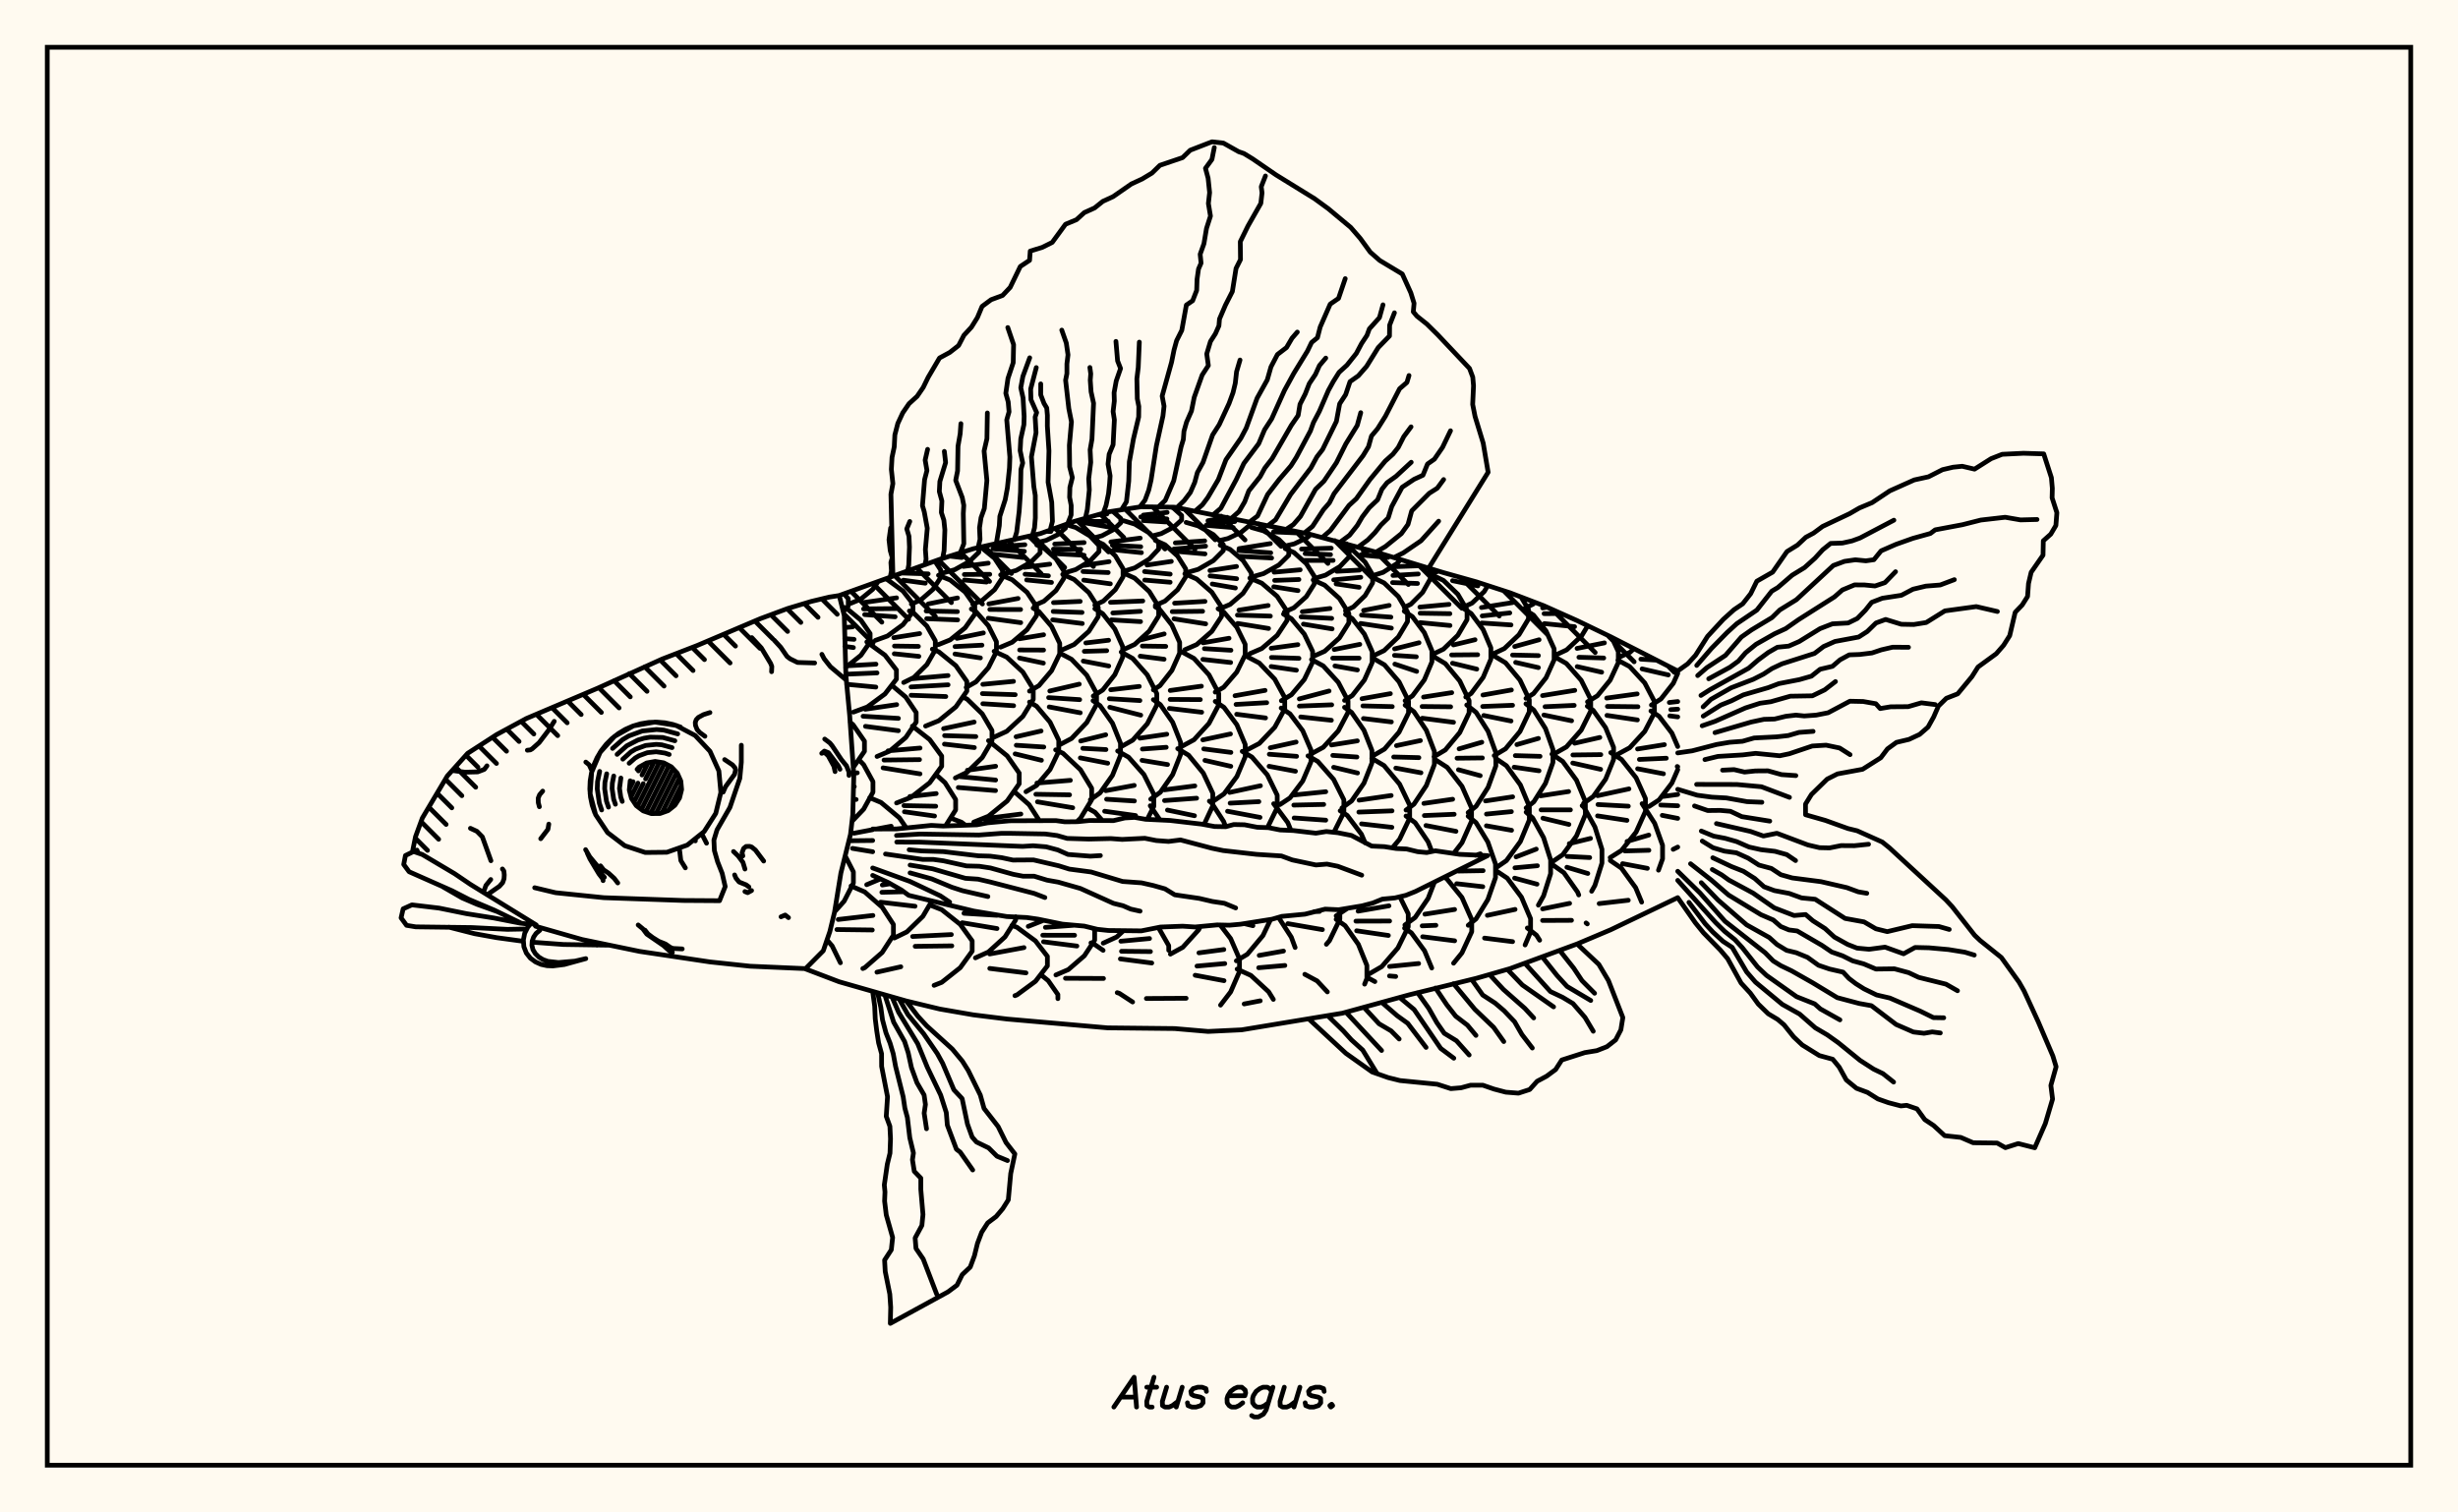 <svg xmlns="http://www.w3.org/2000/svg" width="520" height="320"><rect x="0" y="0" width="520" height="320" fill="floralwhite"/><rect x="10" y="10" width="500" height="300" stroke="black" stroke-width="1" fill="none"/><path stroke="black" stroke-width="1" fill="none" stroke-linecap="round" stroke-linejoin="round" d="
M 177.55 125.99 198.82 118.34 205.91 116.1 220.1 112.89 227.2 110.34 234.3 108.33 241.39 107.22 248.49 107.31 276.87 112.97 291.06 116.8 305.26 121.12 312.35 123.11 319.45 125.42 326.54 128.13 333.64 131.3 340.74 134.72 354.93 141.96 
M 354.93 189.92 340.74 196.72 333.64 199.72 319.45 204.94 312.35 206.98 298.16 210.47 283.97 214.37 262.68 217.89 255.58 218.23 248.49 217.62 234.3 217.47 213.01 215.6 205.91 214.72 198.82 213.49 191.72 211.78 177.53 207.72 170.42 205.01 
M 178.4 129.43 179.45 128.23 179.45 126.67 178.54 125.63 
M 180.02 127.63 182.04 126.8 184.62 124.69 185.77 123.05 
M 178.88 141.24 182.13 138.64 184.08 135.81 184.08 134.05 182.13 131.22 179.1 128.71 178.66 128.53 
M 178.68 132.78 180.38 132.63 
M 178.72 135.12 180.68 135.27 
M 178.74 136.76 180.54 137.01 
M 185.19 135.49 187.75 134.56 191.03 132.16 193.14 129.44 193.14 127.76 191.03 125.05 187.75 122.65 187.31 122.49 
M 182.43 127.52 189.67 126.49 
M 182.69 128.83 189.55 128.76 
M 182.92 130.03 189.37 130.5 
M 180.56 150.66 183.48 149.58 187.22 146.82 189.64 143.69 189.64 141.75 187.22 138.62 183.38 135.82 
M 179.06 140.88 185.32 140.52 
M 178.94 142.65 185.54 142.37 
M 179.11 144.78 185.29 145.37 
M 180.49 162.41 182.88 158.96 182.88 156.81 180.46 153.32 179.83 152.8 
M 192.8 127.81 194.8 126.93 197.37 124.7 199.02 122.17 199.02 120.61 197.78 118.72 
M 195.72 119.46 195.81 119.45 
M 190.8 121.24 196.36 121.42 
M 191.11 122.76 195.75 123.39 
M 191.18 144.4 193.33 143.34 196.09 140.6 197.87 137.5 197.87 135.58 196.09 132.47 193.33 129.74 192.38 129.27 
M 189.09 134.92 194.56 134.05 
M 189.23 136.69 194.29 136.76 
M 189.19 138.32 194.39 138.87 
M 185.54 160.05 188.21 158.92 191.62 156.04 193.82 152.78 193.82 150.76 191.62 147.49 188.78 145.09 
M 183.04 150.06 189.7 149.08 
M 182.59 151.54 190.06 151.99 
M 183.09 153.68 190.05 154.6 
M 180.25 173.77 182.71 171.2 184.68 167.61 184.68 165.38 182.71 161.79 181.91 160.95 
M 180.6 163.62 181.36 163.51 
M 180.56 166.43 180.73 166.42 
M 180.5 169.09 181.12 169.15 
M 176.56 192.92 178.58 190.67 180.54 186.84 180.54 184.47 178.8 181.08 
M 199.53 121.22 201.96 120.54 205.06 118.81 207.07 116.86 207.07 115.85 
M 200.95 117.67 203.47 117.96 
M 198.54 136.38 201.02 135.38 204.18 132.83 206.22 129.95 206.22 128.16 204.18 125.27 201.02 122.72 198.54 121.72 
M 196.37 127.78 202.56 126.51 
M 195.93 129.27 202.54 129.41 
M 196.04 130.9 202.6 131.16 
M 195.81 153.62 198.62 152.48 202.22 149.55 204.54 146.23 204.54 144.17 202.22 140.85 198.62 137.92 197.24 137.35 
M 192.83 143.62 200.56 142.93 
M 192.74 145.34 200.57 144.89 
M 192.75 147.1 200.09 147.37 
M 189.67 169.89 192.74 168.69 196.68 165.61 199.22 162.12 199.22 159.96 196.68 156.48 193.03 153.63 
M 187.87 158.86 194.64 158.27 
M 187.02 160.81 194.53 160.72 
M 186.82 162.46 194.63 163.73 
M 183.35 187.18 186.27 185.96 
M 191.69 175.11 190.27 173.03 186.38 169.78 183.98 168.77 
M 180.68 176.29 184.62 175.54 
M 185.28 175.42 188.53 174.81 
M 180.04 177.88 184.62 177.83 
M 180.35 179.5 184.62 180.21 
M 189.01 197.65 189.01 195.6 186.63 191.94 182.93 188.71 180.04 187.45 
M 177.33 194.54 184.67 193.69 
M 184.25 196.76 184.54 196.77 
M 205.79 127.87 207.82 127 210.41 124.76 212.08 122.23 212.08 120.66 210.41 118.13 207.5 115.76 
M 203.82 119.84 209.07 119.15 
M 204.01 121.55 209.39 121.51 
M 204.02 122.72 208.7 123.15 
M 204.4 145.44 206.46 144.27 209.1 141.27 210.8 137.88 210.8 135.78 209.1 132.39 206.46 129.4 205.49 128.85 
M 202.45 135.06 208.04 133.91 
M 202.04 136.8 207.74 136.5 
M 202.03 138.37 207.41 139.2 
M 202.11 164.6 204.6 163.39 207.8 160.27 209.86 156.75 209.86 154.56 207.8 151.04 204.6 147.92 203.71 147.49 
M 199.62 154.16 206.09 152.77 
M 199.83 155.64 206.44 155.84 
M 199.8 157.44 206.13 158.17 
M 200.03 174.75 202.17 171.36 202.17 169.16 199.92 165.6 198.24 164.08 
M 192.48 168.52 198.06 167.9 
M 191.24 170.45 197.96 170.58 
M 191.34 171.75 197.71 172.65 
M 190.36 197.9 191.85 197.17 195.24 193.87 197.15 190.62 
M 186.66 187.25 188.37 186.97 
M 186.56 188.79 191.2 188.67 
M 186.29 190.88 193.58 191.74 
M 212.6 121.36 214.99 120.69 218.06 118.95 220.04 116.99 220.04 115.78 218.06 113.82 217.51 113.51 
M 210.43 115.71 216.82 115.25 
M 210.07 116.12 216.71 116.65 
M 209.98 117.24 216.39 117.95 
M 211.69 136.92 214.14 135.88 217.28 133.22 219.3 130.21 219.3 128.34 217.28 125.33 214.14 122.66 211.69 121.63 
M 209.2 127.77 215.38 126.62 
M 209.4 128.95 215.91 128.96 
M 209.07 130.8 215.94 131.74 
M 210.31 155.96 212.98 154.73 216.39 151.57 218.59 147.99 218.59 145.77 216.39 142.19 212.98 139.03 210.31 137.8 
M 207.92 144.79 214.41 144.16 
M 207.83 146.75 214.77 146.98 
M 207.92 148.89 214.44 149.31 
M 206.01 173.94 209.11 172.69 213.07 169.47 215.62 165.82 215.62 163.57 213.07 159.92 209.12 156.71 
M 204.65 162.97 210.63 162.12 
M 203.04 164.31 210.63 165.04 
M 202.73 166.62 210.61 167.27 
M 204.25 174.6 203.4 173.96 201.36 173.18 
M 205.67 199.9 205.67 199.07 203.14 195.57 199.23 192.47 196.65 191.45 
M 193.07 198.14 201.26 197.73 
M 219.39 114.8 221.32 114.33 223.8 113.11 225.41 111.73 225.41 110.99 
M 221.39 112.43 222.31 112.45 
M 218.86 128.08 220.85 127.2 223.4 124.94 225.05 122.38 225.05 120.79 223.4 118.23 220.85 115.97 219.33 115.3 
M 216.72 120.03 222.08 119.36 
M 216.86 121.49 221.8 121.83 
M 217.19 122.7 222.45 123.23 
M 217.8 146.23 219.79 145.06 222.47 141.9 224.19 138.33 224.19 136.12 222.47 132.54 219.79 129.39 218.57 128.67 
M 215.67 135.15 220.78 134.3 
M 215.71 137.52 220.77 137.54 
M 215.67 139.23 220.73 140.3 
M 217.05 167.51 219.28 166.19 222.14 162.81 223.98 158.98 223.98 156.61 222.14 152.79 219.28 149.41 217.8 148.54 
M 214.96 155.88 220.25 154.66 
M 215 157.68 220.82 158.05 
M 214.76 159.5 220.32 160.86 
M 219.9 173.65 217.71 170.25 214.71 167.61 
M 208.2 173.23 215.97 172.23 
M 210.38 200.26 212.61 198.23 214.88 194.62 214.88 193.95 
M 203.93 193.23 210.91 193.66 
M 203.56 195.23 210.92 196.46 
M 225.23 121.21 227.57 120.51 230.57 118.72 232.5 116.69 232.5 115.43 230.57 113.39 227.57 111.6 225.46 110.97 
M 223.13 115.11 229.35 114.8 
M 222.86 116.18 228.66 116.23 
M 222.59 117.1 229.35 117.48 
M 224.82 137.44 227.24 136.36 230.34 133.59 232.34 130.45 232.34 128.51 230.34 125.37 227.24 122.6 224.82 121.52 
M 222.87 127.5 228.52 127.24 
M 222.81 129.37 228.91 129.58 
M 222.7 131.14 228.96 131.92 
M 224.18 157.57 226.69 156.25 229.91 152.87 231.98 149.05 231.98 146.69 229.91 142.86 226.69 139.49 224.18 138.17 
M 222.09 146.2 228.32 144.75 
M 221.84 147.6 228.41 148.03 
M 221.97 149.57 228.53 150.81 
M 227.82 173.85 228.58 173.13 230.95 169.21 230.95 166.78 228.58 162.86 224.9 159.39 223.32 158.65 
M 219.36 165.68 226.44 165.1 
M 219.14 168.05 226.27 168.17 
M 219.48 169.65 226.94 170.9 
M 217.53 196 220.76 194.72 
M 220.3 200.69 219.06 199.08 215.14 196.19 214.07 195.8 
M 216.27 200.56 216.63 200.49 
M 231.25 113.85 233.13 113.35 235.55 112.06 237.11 110.6 237.11 109.7 235.39 108.16 
M 232.05 108.96 234.19 108.74 
M 229.38 110.33 234.48 110.31 
M 229.3 110.58 234.64 111.52 
M 231.62 128.03 233.41 127.18 235.95 124.76 237.59 122.03 237.59 120.33 235.95 117.6 233.41 115.18 231.81 114.42 
M 229.35 119.62 234.63 118.83 
M 229.12 120.92 234.44 121.14 
M 229.27 122.74 234.9 123.52 
M 231.29 147.26 233.29 145.99 235.85 142.74 237.5 139.06 237.5 136.78 235.85 133.1 233.29 129.85 231.62 128.79 
M 229.71 136.03 234.53 135.46 
M 229.39 137.81 234.13 137.67 
M 229.17 139.87 234.56 140.91 
M 230.67 169.21 232.72 167.76 235.35 164.04 237.04 159.83 237.04 157.23 235.35 153.02 232.72 149.3 231.24 148.25 
M 228.62 156.78 233.92 155.46 
M 229.08 158.33 233.97 158.59 
M 228.55 160.35 234.34 161.48 
M 233.2 173.6 231.66 171.86 230.1 170.98 
M 230.22 200.98 231.58 198.91 231.58 196.86 231.29 196.41 
M 221.16 196.21 227.08 195.77 
M 220.6 197.87 227.33 197.88 
M 220.76 199.26 227.82 200.16 
M 237.67 120.88 240.07 120.15 243.14 118.28 245.12 116.17 245.12 114.87 243.14 112.76 240.07 110.89 237.67 110.16 
M 235.01 114.66 241.22 113.85 
M 235.33 115.37 241.33 115.68 
M 235.61 116.32 241.47 116.93 
M 237.63 137.46 240.04 136.35 243.13 133.53 245.12 130.33 245.12 128.35 243.13 125.15 240.04 122.32 237.63 121.22 
M 234.93 127.44 241.76 127.15 
M 235.42 129.69 241.26 129.34 
M 235.11 131.15 241.29 131.52 
M 237.2 157.97 239.62 156.61 242.72 153.13 244.72 149.18 244.72 146.74 242.72 142.8 239.62 139.31 237.2 137.95 
M 234.98 145.94 241.02 145.23 
M 234.68 147.83 241.15 148.22 
M 234.78 149.64 241.33 151.31 
M 242.71 173.35 244.09 170.62 244.09 168.04 242 163.87 238.75 160.2 236.44 158.89 
M 233.93 167.29 239.95 166.17 
M 234.1 169.1 239.99 169.47 
M 233.69 171.64 240.24 172.55 
M 233.39 199.55 236.25 198.24 237.65 196.94 
M 233.37 201.07 231.37 199.69 230.8 199.49 
M 243.84 113.37 245.66 112.9 248.29 111.54 249.98 110.01 249.98 109.06 248.29 107.53 247.85 107.3 
M 241.88 108.98 246.91 108.41 
M 241.32 109.37 246.87 109.79 
M 241.9 110.14 246.61 110.43 
M 244.41 128.09 246.47 127.17 249.13 124.77 250.84 122.05 250.84 120.37 249.13 117.65 246.47 115.26 244.41 114.33 
M 242.66 119.55 247.8 118.78 
M 242.14 120.93 247.56 121.47 
M 242.17 122.73 247.55 123.19 
M 244 145.96 245.39 145.07 247.92 141.84 249.56 138.18 249.56 135.91 247.92 132.25 245.39 129.01 244.41 128.39 
M 241.36 135.38 246.29 134.12 
M 241.67 136.69 246.62 136.76 
M 241.22 138.83 246.27 139.48 
M 243.44 169.08 245.47 167.62 248.08 163.89 249.75 159.66 249.75 157.04 248.08 152.82 245.47 149.08 244 148.03 
M 241.14 156.18 246.84 155.34 
M 241.68 158.48 246.72 158.11 
M 241.6 160.87 247 161.76 
M 245.36 173.43 243.34 170.47 
M 247.25 201.06 247.25 200.07 245.06 196.23 
M 237.12 199.14 243.19 198.57 
M 250.93 121.19 253.46 120.47 256.7 118.61 258.79 116.51 258.79 115.21 256.7 113.11 253.46 111.26 250.93 110.53 
M 248.65 114.86 254.86 114.44 
M 248.33 116.17 255.05 115.55 
M 248.43 116.62 254.92 117.19 
M 250.66 137.47 253.16 136.38 256.37 133.58 258.43 130.42 258.43 128.46 256.37 125.3 253.16 122.5 250.66 121.41 
M 248.49 127.62 254.92 127.24 
M 247.99 129.41 254.42 129.33 
M 248.37 130.93 255.07 131.99 
M 250.1 157.87 252.59 156.52 255.77 153.05 257.83 149.13 257.83 146.7 255.77 142.78 252.59 139.31 250.1 137.96 
M 247.57 146.09 254.16 145.18 
M 247.55 147.98 253.93 148.02 
M 247.39 149.88 254.22 150.69 
M 254.72 174.46 256.57 170.5 256.57 167.85 254.56 163.57 251.45 159.78 249.15 158.39 
M 246.35 167.11 252.77 166.28 
M 246.36 169.38 253.15 168.88 
M 246.98 171.39 252.7 172.59 
M 248.95 201.12 250.22 200.43 253.58 196.73 253.92 196.06 
M 258.05 114.35 259.77 113.94 262.58 112.61 264.39 111.11 264.39 110.41 
M 255.55 110.17 259.62 109.45 
M 255.61 110.69 261.23 110.35 
M 255.16 111.15 260.91 111.63 
M 258.13 128.78 260.25 127.87 262.97 125.53 264.72 122.88 264.72 121.24 262.97 118.59 260.25 116.25 258.13 115.34 
M 255.97 120.72 261.59 119.85 
M 256 121.84 261.62 122.44 
M 256.46 123.56 261.35 124.41 
M 257.09 146.44 258.88 145.4 261.64 142.2 263.42 138.57 263.42 136.32 261.64 132.7 258.88 129.49 257.69 128.8 
M 254.51 136 260.01 135.04 
M 254.8 137.24 260.41 137.58 
M 254.47 139.51 260.35 140.17 
M 256.82 169.41 258.94 167.97 261.67 164.29 263.43 160.11 263.43 157.52 261.67 153.35 258.94 149.66 257.09 148.4 
M 254.46 156.54 260.31 155.29 
M 254.66 158.45 260.4 159.19 
M 254.91 160.88 260.38 162.13 
M 259.28 174.91 258.87 173.81 256.3 169.84 255.85 169.5 
M 261.71 201.72 260.35 198.59 258.14 195.71 
M 253.64 201.6 258.91 200.9 
M 264.78 122.08 267.31 121.36 270.55 119.54 272.64 117.48 272.64 116.2 270.55 114.14 267.31 112.32 264.78 111.61 
M 262.12 116.08 268.75 115.01 
M 262.08 116.48 268.83 116.97 
M 262.18 117.7 269.02 118.06 
M 264.41 138.3 266.94 137.21 270.19 134.43 272.28 131.28 272.28 129.33 270.19 126.17 266.94 123.39 264.41 122.31 
M 262.1 129.09 268.28 128.11 
M 261.78 130.14 268.75 130.35 
M 261.84 131.91 268.37 132.97 
M 263.85 158.64 266.41 157.3 269.68 153.87 271.79 149.99 271.79 147.58 269.68 143.7 266.41 140.28 263.85 138.94 
M 261.27 147.2 267.63 146.07 
M 261.49 149.04 267.98 148.67 
M 261.62 151.12 267.73 151.9 
M 268.14 175.1 270.2 170.89 270.2 168.24 268.11 163.95 264.85 160.17 262.8 158.97 
M 260.13 167.66 266.65 166.25 
M 260.24 169.93 266.32 169.61 
M 259.69 171.64 266.56 172.94 
M 264.18 201.54 267.19 197.93 268.81 194.53 
M 263.26 195.42 265.06 195.86 
M 271.89 115.52 273.8 115.07 276.46 113.8 277.31 113.09 
M 270 111.68 270.75 111.74 
M 269.41 112.53 274.93 112.78 
M 271.7 129.5 273.74 128.59 276.36 126.23 278.04 123.57 278.04 121.92 276.36 119.25 273.74 116.9 271.89 116.07 
M 269.54 121.06 275.06 120.56 
M 269.66 122.8 274.79 122.61 
M 269.47 124.15 274.6 124.96 
M 271.08 148.26 273.21 146.99 275.93 143.76 277.69 140.09 277.69 137.82 275.93 134.16 273.21 130.92 271.53 129.93 
M 268.93 137.16 274.57 136.39 
M 268.98 139.1 274.8 139.29 
M 268.92 141.02 274.26 141.8 
M 270.79 170.22 272.9 168.82 275.6 165.24 277.34 161.18 277.34 158.67 275.6 154.61 272.9 151.03 271.04 149.8 
M 268.73 158.21 274.2 157 
M 268.53 159.58 274.3 160.02 
M 268.48 162.13 274.06 163.18 
M 273.11 175.7 272.43 174.04 269.45 170.05 
M 273.99 200.47 273.18 198.28 270.47 194.09 
M 278.02 122.4 280.41 121.69 283.46 119.87 285.42 117.81 285.42 116.53 283.7 114.72 
M 275.34 116.17 281.63 115.98 
M 276.11 117.13 281.48 117.35 
M 275.93 118.57 282.03 118.57 
M 277.81 138.88 280.24 137.79 283.36 134.97 285.36 131.78 285.36 129.81 283.36 126.62 280.24 123.81 277.81 122.71 
M 275.51 129.43 281.37 128.74 
M 275.25 130.52 281.73 130.83 
M 275.74 132.05 281.82 133.06 
M 277.46 159.46 279.94 158.11 283.12 154.64 285.18 150.72 285.18 148.29 283.12 144.36 279.94 140.89 277.46 139.54 
M 274.88 147.87 281.17 146.2 
M 274.89 149.39 281.73 149.12 
M 275.17 151.69 281.66 152.39 
M 282.19 176.1 284.3 171.89 284.3 169.22 282.14 164.91 278.79 161.11 276.71 159.92 
M 273.34 168.24 280.47 167.51 
M 273.71 170.34 280.04 170.2 
M 273.78 173.06 280.47 173.53 
M 280.6 199.79 281.26 199.02 283.45 194.49 283.45 192.45 
M 277.99 192.89 279.17 192.83 
M 272.45 195.42 279.76 196.69 
M 284.36 115.19 284.88 115.05 
M 284.64 129.22 286.32 128.41 288.79 126.02 290.39 123.31 290.39 121.63 288.79 118.93 286.32 116.53 284.72 115.76 
M 282.8 120.87 287.61 120.62 
M 282.15 122.68 287.88 122.14 
M 282.66 123.54 287.52 124.26 
M 284.44 148.19 286.08 147.15 288.64 143.88 290.29 140.17 290.29 137.87 288.64 134.16 286.08 130.89 284.64 129.98 
M 282.26 137.42 287.67 136.33 
M 281.94 139.25 287.52 139.25 
M 282.41 140.9 287.16 141.75 
M 283.89 170.95 285.93 169.47 288.55 165.7 290.24 161.42 290.24 158.78 288.55 154.5 285.93 150.73 284.44 149.65 
M 281.67 157.62 287.15 156.75 
M 281.96 159.82 287.06 160.17 
M 282.14 162.34 287.19 163.55 
M 282.67 193.77 284.98 192.24 
M 288.81 178.35 288.01 176.49 285.01 172.52 283.52 171.54 
M 286.73 198.9 284.56 195.84 282.67 194.51 
M 290.28 121.83 292.59 121.1 295.55 119.22 296.27 118.42 
M 288.41 116.61 290.03 116.51 
M 287.87 117.41 293.64 117.94 
M 290.46 138.78 292.81 137.65 295.82 134.77 297.77 131.5 297.77 129.48 295.82 126.21 292.81 123.33 290.46 122.2 
M 288.47 129.15 293.88 128.09 
M 288.03 130.13 294.25 130.57 
M 287.84 131.91 294.35 132.89 
M 290.47 159.9 292.89 158.49 295.98 154.91 297.98 150.84 297.98 148.32 295.98 144.26 292.89 140.67 290.47 139.27 
M 288.14 147.83 294.14 146.76 
M 288.33 149.35 294.54 149.5 
M 288.44 152.02 294.35 152.74 
M 294.55 179.4 296.09 177.56 298.22 173.11 298.22 170.35 296.09 165.9 292.79 161.97 290.21 160.44 
M 287.51 169.3 294.31 168.31 
M 287.47 171.82 294.49 171.56 
M 288.04 174.31 294.46 175.04 
M 297.55 196.87 297.92 196.11 297.92 193.35 296.14 189.73 
M 287.31 192.78 293.84 191.65 
M 286.85 194.89 293.98 194.87 
M 287 196.93 292.68 197.77 
M 297.07 128.53 298.48 127.83 300.97 125.33 302.58 122.49 302.58 120.74 302.29 120.24 
M 294.69 119.91 299.98 119.71 
M 294.69 121.75 300.04 121.44 
M 294.6 123.26 299.88 123.45 
M 297.26 148.26 298.81 147.22 301.32 143.85 302.93 140.03 302.93 137.67 301.32 133.85 298.81 130.48 297.07 129.31 
M 295.03 137.29 300.2 135.99 
M 295.01 138.66 299.63 138.96 
M 295.09 140.51 299.7 142.05 
M 297.45 171.39 299.13 170.14 301.75 166.2 303.45 161.74 303.45 158.98 301.75 154.52 299.13 150.59 297.26 149.19 
M 295.43 157.76 300.49 156.69 
M 294.84 160.16 300.17 160.3 
M 295.29 162.51 300.61 163.5 
M 297.21 195.71 299.37 194.13 302.12 190.09 303.47 186.62 
M 302.92 180.16 302.12 178.1 299.37 174.05 297.45 172.65 
M 297.78 196.82 297.14 196.38 
M 302.73 121.35 304.33 120.85 
M 303.01 138.48 305.38 137.34 308.41 134.41 310.36 131.1 310.36 129.05 308.41 125.73 305.38 122.81 303.01 121.66 
M 300.38 128.45 306.55 127.87 
M 300.44 129.74 306.73 129.84 
M 300.45 131.73 306.75 132.34 
M 303.37 160.1 305.76 158.67 308.82 154.99 310.8 150.82 310.8 148.24 308.82 144.08 305.76 140.4 303.37 138.96 
M 301.16 147.48 307.12 146.55 
M 300.85 149.48 306.89 149.54 
M 300.9 151.96 307.5 152.82 
M 307.53 180.57 309.29 178.3 311.31 173.75 311.31 170.93 309.29 166.37 306.16 162.35 303.72 160.78 
M 301.23 169.98 307.32 169.1 
M 301.33 172.55 307.64 172.28 
M 301.67 174.66 308.02 175.89 
M 311.35 194.56 309.28 189.88 306.07 185.93 305.52 185.6 
M 301.44 193.42 307.73 192.42 
M 300.87 195.89 303.77 195.77 
M 309.66 128.43 311.42 127.6 313.99 125.17 314.75 123.89 
M 307.29 122.86 312.65 123.96 
M 310.09 147.48 311.23 146.71 313.77 143.31 315.4 139.46 315.4 137.07 313.77 133.22 311.23 129.81 309.66 128.76 
M 307.48 136.45 312.05 135.35 
M 307.1 138.57 312.6 138.52 
M 307.28 140.32 312.42 141.57 
M 310.59 171.92 312.27 170.59 314.81 166.59 316.45 162.06 316.45 159.25 314.81 154.72 312.27 150.72 310.29 149.16 
M 308.68 158.44 313.48 157.04 
M 308.24 160.42 313.6 160.36 
M 308.54 162.86 313.15 164.11 
M 312.26 194.42 314.76 190.33 316.38 185.68 316.38 182.8 314.76 178.15 312.25 174.04 310.59 172.68 
M 312.17 180.96 313.18 180.65 
M 308.52 184.3 313.76 184.21 
M 308.16 186.97 313.69 187.6 
M 315.83 138.37 318.25 137.22 321.35 134.29 323.35 130.97 323.35 128.92 321.78 126.31 
M 313.41 128.54 320 127.49 
M 313.57 130.31 319.4 129.68 
M 313.47 131.81 319.66 132.22 
M 316.11 159.86 318.5 158.43 321.56 154.76 323.53 150.61 323.53 148.04 321.56 143.89 318.5 140.23 316.11 138.8 
M 313.72 147.05 319.74 145.98 
M 313.67 149.47 319.99 149.22 
M 313.9 151.38 319.67 152.55 
M 316.39 183.67 318.69 182.09 321.64 178.05 323.54 173.47 323.54 170.64 321.64 166.06 318.69 162.01 316.39 160.44 
M 314.26 169.46 320.01 168.59 
M 314.47 172.24 319.74 171.72 
M 314.46 174.72 319.78 175.67 
M 322.86 192.16 321.87 189.82 318.87 185.8 316.53 184.24 
M 314.66 193.67 320.52 192.41 
M 322.63 128.66 324.32 127.83 324.72 127.43 
M 322.82 147.76 324.42 146.75 327.07 143.4 328.78 139.62 328.78 137.27 327.07 133.49 324.42 130.14 322.63 129.01 
M 320.44 136.79 325.6 135.36 
M 319.99 138.59 325.46 138.71 
M 320.64 140.15 325.45 141.25 
M 322.86 170.94 324.48 169.65 326.95 165.74 328.53 161.31 328.53 158.57 326.95 154.14 324.48 150.23 322.82 148.91 
M 320.9 157.54 325.46 156.23 
M 320.57 159.87 325.8 160.02 
M 320.32 162.32 325.59 163.08 
M 325.45 191.51 326.55 189.54 328.04 184.84 328.04 181.92 326.55 177.22 324.24 173.07 322.86 171.83 
M 320.73 181.3 325 179.65 
M 320.49 183.61 325.24 183.17 
M 320.42 185.79 325.16 187.07 
M 328.95 138.66 331.43 137.5 334.6 134.53 335.9 132.39 
M 326.35 128.63 327.28 128.46 
M 326.66 129.83 330.32 129.82 
M 326.72 131.94 333.11 132.59 
M 328.94 159.42 331.38 158.03 334.51 154.48 336.52 150.45 336.52 147.96 334.51 143.93 331.38 140.38 328.94 138.99 
M 326.33 147.17 333.15 146.06 
M 326.86 149.52 333.03 149.24 
M 326.61 151.28 332.48 152.5 
M 328.32 182.39 330.6 180.84 333.51 176.87 335.39 172.36 335.39 169.58 333.51 165.07 330.6 161.1 328.32 159.55 
M 325.92 168.38 331.85 167.47 
M 326.03 171.35 332.23 171.35 
M 326.41 173.11 331.91 174.43 
M 333.99 189.35 333.75 188.75 330.85 184.65 328.59 183.05 
M 335.84 148.49 337.94 147.21 340.63 143.91 342.36 140.18 342.36 137.87 340.95 134.83 
M 333.63 137.19 339.42 136.02 
M 334.02 139.06 339.28 139.22 
M 333.66 141.04 338.84 142.22 
M 335.01 169.96 337.05 168.53 339.67 164.86 341.36 160.7 341.36 158.12 339.67 153.96 337.05 150.29 335.8 149.41 
M 333.12 157.25 338.45 156.03 
M 332.75 159.73 338.66 159.66 
M 332.72 161.44 338.62 162.77 
M 336.72 188.57 337.41 187.33 338.9 182.61 338.9 179.69 337.41 174.97 335.1 170.8 334.71 170.46 
M 331.99 178.49 336.48 177.39 
M 331.54 181.2 336.31 181.44 
M 331.48 183.49 335.91 184.81 
M 342.37 139.14 344.86 137.99 345.66 137.24 
M 342.27 159.56 344.76 158.21 347.95 154.75 350 150.83 350 148.41 347.95 144.49 344.76 141.03 342.27 139.68 
M 339.9 147.7 346.35 146.81 
M 340.05 149.46 346.51 149.53 
M 339.96 151.36 346.4 152.32 
M 340.64 181.45 343.04 179.93 346.12 176.06 348.1 171.67 348.1 168.95 346.12 164.56 343.04 160.68 340.76 159.24 
M 337.97 168.35 344.61 166.91 
M 338.06 170.22 344.48 170.57 
M 337.97 172.62 344.19 173.57 
M 344.79 186.12 343.02 183.68 340.67 182.07 
M 349.36 149.17 351.39 147.88 354 144.56 354.93 142.48 
M 347.13 139.46 350.42 139.67 
M 347.39 141.52 352.94 142.8 
M 348.86 170.63 350.98 169.24 353.7 165.67 354.93 162.84 
M 354.93 157.95 354.93 157.95 
M 346.43 158.47 352.11 157.55 
M 346.82 160.68 352.51 160.42 
M 346.44 162.65 351.91 163.71 
M 350.86 184.11 351.72 181.72 351.72 178.84 350.05 174.19 347.39 170.04 
M 344.2 178.03 348.81 176.68 
M 343.74 180.04 348.83 179.9 
M 343.26 182.73 348.51 183.72 
M 353.15 148.63 354.93 148.43 
M 353.46 150.14 354.93 150.04 
M 353.26 151.46 354.93 151.68 
M 353.97 179.7 354.93 179.22 
M 354.93 162.22 354.93 162.22 
M 351.62 168.54 354.93 168.09 
M 351.34 170.33 354.93 170.48 
M 351.66 172.51 354.93 173.15 
M 185.77 123.05 185.77 123.05 
M 187.31 122.49 187.31 122.49 
M 190.8 121.24 190.8 121.24 
M 177.79 203.7 176.04 200.13 174.95 198.86 
M 200.95 117.67 200.95 117.67 
M 182.53 204.92 182.93 204.75 186.63 201.52 189.01 197.86 189.01 197.65 
M 177.05 196.67 184.25 196.76 
M 189.2 198.46 190.36 197.9 
M 185.52 205.69 190.57 204.55 
M 217.51 113.51 217.51 113.51 
M 197.61 208.48 199.23 207.84 203.14 204.74 205.67 201.24 205.67 199.9 
M 193.61 200.22 201.36 200.12 
M 206.35 202.66 209.1 201.42 210.38 200.26 
M 214.71 210.66 215.14 210.5 219.06 207.62 221.58 204.36 221.58 202.34 220.3 200.69 
M 209.37 201.84 216.27 200.56 
M 209.39 204.9 217.05 205.84 
M 232.05 108.96 232.05 108.96 
M 223.38 206.28 226.02 205.14 229.4 202.22 230.22 200.98 
M 223.8 211.29 223.8 210.42 221.75 207.48 220.37 206.36 
M 225.4 206.98 233.45 207.02 
M 237.26 201.27 243.38 201.33 
M 237.02 202.88 243.66 203.75 
M 239.61 212 236.81 210.17 236.35 210.02 
M 247.6 201.87 248.95 201.12 
M 242.52 211.26 250.93 211.21 
M 264.39 110.41 264.39 110.41 
M 259.62 109.45 259.62 109.45 
M 258.21 212.66 260.35 209.86 262.22 205.55 262.22 202.89 261.71 201.72 
M 253.23 204.4 259.11 203.87 
M 252.84 206.34 258.95 207.49 
M 261.55 203.29 263.88 201.9 264.18 201.54 
M 269.38 211.45 268.38 209.83 264.64 206.38 261.72 205.04 
M 263.21 212.41 266.61 211.75 
M 266.39 202.14 271.53 201.22 
M 266.28 204.75 271.82 204.27 
M 283.7 114.72 283.7 114.72 
M 280.81 209.86 278.65 207.54 276.04 206.14 
M 288.69 208.22 289.17 207.03 289.17 204.26 287.36 199.79 286.73 198.9 
M 289.67 206.05 292.32 204.51 295.73 200.57 297.55 196.87 
M 292.68 197.77 293.72 197.92 
M 290.86 207.68 289.51 206.95 
M 302.89 204.81 301.37 201.17 298.58 197.37 297.78 196.82 
M 293.97 204.48 300.12 203.86 
M 293.95 206.49 295.27 206.6 
M 307.51 203.79 309.28 201.61 311.35 197.13 311.35 194.56 
M 300.97 198.19 307.74 199.05 
M 310.61 195.77 312.26 194.42 
M 321.78 126.31 321.78 126.31 
M 322.64 199.93 323.8 197.19 323.8 194.37 322.86 192.16 
M 314.06 198.48 320 199.23 
M 325.72 198.93 325.04 197.86 323.11 196.34 
M 327.28 128.46 327.28 128.46 
M 326.34 192.3 332.06 191.13 
M 326.34 194.75 332.46 194.72 
M 340.95 134.83 340.95 134.83 
M 335.8 195.48 335.54 195.27 
M 347.3 190.87 346.02 187.8 344.79 186.12 
M 338.31 191.18 344.47 190.47 
M 354.93 142.48 354.93 142.48 
M 350.42 139.67 350.42 139.67 
M 354.93 157.95 353.7 155.11 350.98 151.55 349.26 150.42 
M 354.93 179.22 354.93 179.22 
M 354.93 162.22 354.82 162.17 
M 354.93 170.48 354.93 170.48 
M 184.62 123.46 184.63 123.46 
M 188.9 121.92 188.48 104.58 188.89 102.31 188.57 99.31 188.71 96.77 189.18 94.55 189.31 92.01 189.94 89.58 190.98 87.35 192.31 85.41 194.02 83.85 195.31 81.97 196.35 79.84 198.76 75.74 200.92 74.57 202.79 73.11 203.92 70.94 205.51 69.22 206.78 67.18 207.76 64.83 209.67 63.41 212.1 62.51 213.71 60.8 215.85 56.38 217.81 55.08 217.95 53.12 220.49 52.34 222.6 51.29 225.41 47.45 227.74 46.48 229.39 44.98 231.56 44 233.31 42.6 235.47 41.61 239.35 38.92 241.62 37.87 243.7 36.62 245.38 34.98 250.18 33.35 251.8 31.78 256.4 30 258.81 30.27 262.06 32.1 263.16 32.48 264.98 33.59 269.96 37.01 278.08 42.02 281 44.15 285.74 48.1 287.77 50.44 289.88 53.34 291.88 55.1 296.66 57.97 298.46 61.94 299.15 64.16 298.99 65.97 299.75 66.88 301.86 68.56 304.14 70.81 310.88 77.95 311.57 79.79 311.73 81.61 311.55 85.57 312.05 88.1 313.78 93.77 314.82 99.92 302.22 120.22 
M 298.16 119.01 298.16 119.01 
M 188.32 122.13 188.59 120.82 188.47 119.01 188.76 117.99 188.33 116.49 188.07 114.19 188.42 111.7 
M 192.01 120.8 192.25 119.53 192.4 115.76 192.3 113.47 191.83 111.9 192.47 110.33 
M 195.7 119.47 195.92 118.31 195.77 116.27 196.17 111.77 195.53 108.28 195.15 106.98 195.6 101.48 196.1 99.55 195.72 97.34 196.24 95.07 
M 199.41 118.16 199.73 116.47 199.89 112.11 199.68 110.06 199.15 108.44 199.26 106 198.72 104 198.83 101.87 200.05 97.86 199.78 95.5 
M 203.15 116.97 203.9 115.04 203.79 108.62 203.89 106.91 203.57 105.27 202.18 101.63 202.58 99.62 202.67 94.4 203.13 91.76 203.28 89.63 
M 206.92 115.88 207.33 114.11 207.22 111.67 207.54 109.53 208.24 107.59 208.78 101.67 208.19 95.42 208.79 92.82 208.88 87.37 
M 210.76 115.06 211.41 111.21 211.52 109.25 212.66 105.71 213.12 103.21 213.56 98.98 213.64 96.71 212.98 88.83 213.47 87.13 213.29 85.04 212.78 83.21 213.24 80.06 214.35 76.73 214.43 72.91 213.2 69.3 
M 214.59 114.2 215.08 112.57 215.61 108.19 215.89 104.14 215.98 99.34 216.36 97.96 215.82 95.35 215.95 92.84 216.61 89.84 216.66 88.09 216.43 84.18 215.95 82.04 216.39 79.65 217.84 75.7 
M 218.41 113.29 218.86 111.66 219.03 109.59 219.02 104.83 218.71 102.94 218.2 96.66 219.18 91.54 218.99 88.23 219.31 87.29 218.1 84.55 218.04 82.31 219.23 77.77 
M 222.17 112.15 222.65 110.32 222.5 106.28 221.73 102.03 221.91 95.38 221.57 90.13 221.58 87.88 221.44 86.31 220.86 85.34 220.17 83.53 220.17 81.22 
M 225.86 110.82 226.6 108.96 226.62 106.97 226.28 105.22 226.34 103.12 226.86 101.04 226.29 98.77 226.23 94.22 226.67 89.25 226.11 86.43 225.43 80.44 225.71 79.03 225.71 76.98 225.94 75.07 225.58 72.58 224.62 69.84 
M 229.61 109.66 230.03 107.81 230.45 103.65 230.32 101.31 230.75 97.82 230.62 95.16 231.01 92.92 231.35 85.31 230.82 82.89 230.65 80.44 230.75 79.08 230.57 77.75 
M 233.39 108.58 233.99 106.93 234.51 104.44 234.74 102.33 234.85 100.69 234.41 98.19 234.64 96.11 235.48 94.1 235.75 88.83 235.48 87.07 235.74 84.85 235.69 83.09 236.14 80.61 237.06 77.96 236.43 76.35 236.08 72.23 
M 237.25 107.87 238.3 106.17 238.79 101.8 238.92 97.71 239.78 92.89 240.89 88.22 240.92 85.99 240.6 84.36 240.51 80.13 240.8 77.74 241.03 72.38 
M 241.13 107.26 242.23 105.83 243.02 103.69 243.51 101.59 244.64 94.31 246.03 88 246.26 85.93 245.86 83.79 247.85 76.63 248.37 74.05 248.92 72.06 250.01 69.89 250.98 64.54 252.31 63.62 253.16 61.44 253.24 59.09 253.55 56.91 254.09 55.67 253.9 53.79 254.7 51.56 255.24 48.33 256.08 45.71 255.64 43.05 255.9 40.74 255.58 37.69 255.02 35.61 256.39 33.73 256.89 31.22 
M 245.05 107.27 246.51 105.88 248.31 101.71 249.86 94.56 250.34 92.97 250.47 91.24 251.02 89.31 252.06 86.95 252.64 84.07 254.32 79.35 255.63 77.33 255.29 74.87 256.08 72.24 257.13 70.6 257.87 68.93 257.99 67.49 259.25 64.55 260.71 61.68 261.49 56.79 262.43 54.92 262.39 51.12 264.01 47.82 266.73 43.03 266.99 40.8 266.82 39.5 267.71 37.23 
M 248.98 107.4 250.52 105.91 251.82 104.19 252.75 102.07 253.31 99.98 254.5 97.83 256.53 92.03 257.94 89.83 260.01 85.37 260.85 83.08 261.33 81.08 261.6 78.65 262.33 76.17 
M 252.83 108.14 254.37 106.81 255.52 105.25 257.74 101.47 259.36 97.26 262.51 92.72 263.64 90.58 265.94 84.25 268.1 80.36 268.88 77.62 270.25 75 272.17 73.53 273.33 71.55 274.45 70.26 
M 256.69 108.88 258.27 107.54 261.53 101.47 263.14 98.05 266.29 93.86 267.52 90.93 269.03 88.61 271.74 82.59 273.71 78.99 276.59 74.29 277.47 72.46 278.71 71.45 279.29 69.19 281.41 64.34 283.17 63.13 284.59 58.95 
M 260.54 109.63 262.11 108.24 263.32 106.17 264.19 103.86 266.59 100.84 267.57 99.04 269.12 97.03 273.19 89.98 274.63 87.89 275.02 85.53 276.13 83.35 276.98 81.17 278.29 79.21 279.14 77.33 280.47 75.76 
M 264.39 110.41 266.04 109.17 268.17 104.63 270.63 101.43 273.11 98.55 274.24 96.77 277.22 91.18 277.87 89.39 279.11 87.04 281.03 82.6 282.07 80.71 283.29 78.77 284.96 77.25 286.93 74.78 288.04 72.69 289.19 70.95 289.69 69.58 291.83 67.2 292.58 64.49 
M 268.23 111.22 269.85 109.97 273.03 104.62 277.31 99.02 278.6 96.65 279.8 95.1 282.72 89.16 283.41 85.44 284.68 83.49 285.6 80.75 287.36 79.51 289.11 77.51 291.57 73.54 293.95 71.09 293.98 68.8 295 66.18 
M 272.08 112.01 273.63 110.97 275.12 109.25 278.31 103.52 280.09 101.79 282.72 97.91 284.72 93.91 287.13 90.01 287.87 87.31 
M 275.93 112.78 277.66 111.38 279.97 107.85 281.24 106.39 282.23 104.44 288.36 96.41 289.51 94.51 290.14 92.25 291.44 90.7 293.1 88.05 296.09 82.25 297.64 80.91 298.08 79.45 
M 279.74 113.71 281.43 112.25 285.38 106.94 286.94 105.51 289.82 101.46 293.04 97.56 294.68 96.09 295.81 94.66 296.97 92.38 298.51 90.31 
M 283.55 114.68 285.5 113.24 287.14 111.17 288.2 109.36 289.67 107.42 291.44 105.74 292.35 103.5 293.44 102.13 295.33 100.78 298.55 97.8 
M 287.33 115.74 289.37 114.23 290.89 112.67 292.15 111.07 293.68 109.58 294.42 107.19 296.62 103.1 299.15 101.41 301.03 100.54 302 98.17 303.45 97.15 305.18 94.64 306.86 91.14 
M 291.1 116.81 293.08 115.64 296.47 112.9 297.87 110.95 298.65 108.09 302.36 104.37 304.06 103.29 305.41 101.46 
M 294.85 117.98 296.87 116.98 300.63 114.41 304.35 110.27 
M 184.62 175.4 189.71 175.38 197.02 174.63 199.51 174.77 206.67 174.51 208.94 174.09 213.6 173.66 223.38 173.62 225.3 173.88 227.95 173.85 230.46 173.6 235.58 173.62 237.95 173.06 240.02 172.94 242.35 173.34 247.54 173.59 254.19 174.36 256.96 174.87 259.31 174.91 261.01 174.45 263.28 174.5 265.99 175.03 268.35 175.11 270.82 175.6 273.61 175.72 278.38 176.28 280.59 175.93 283.04 176.19 285.9 176.76 290.19 179.01 292.87 179.13 295.39 179.53 297.58 179.63 299.92 180.2 301.82 180.38 303.66 180.01 308.8 180.76 314.72 181.03 299.46 188.61 297.41 189.43 295.08 189.98 292.45 190.23 290.41 191.06 288.13 191.66 283.2 192.48 280.34 192.35 276.07 193.42 271.19 193.88 269.12 194.48 262.44 195.54 260.11 195.75 257.5 195.69 252.83 196.13 250.19 195.96 245.5 196.14 241.45 196.95 234.49 196.87 232.15 196.62 229.38 195.94 224.78 195.53 219.6 194.47 217.24 194.13 212.99 193.92 206.01 192.76 192.24 189.43 190.69 188.3 187.95 186.74 184.62 185.21 
M 189.66 176.77 194.6 176.46 207.07 176.67 211.76 176.32 213.99 176.32 221.14 176.45 223.64 176.78 225.77 177.39 230.38 177.53 234.98 177.42 237.39 177.6 242.19 177.36 244.62 177.84 247.21 178.03 249.74 177.71 256.39 179.47 258.77 179.96 265.81 180.76 271.09 181.1 273.37 181.94 278.4 183.01 280.73 182.82 283.01 183.28 288.08 185.17 
M 189.71 178.16 194.7 178.18 216.33 179.08 218.56 178.94 221.33 179.17 223.79 179.83 225.93 180.78 230.66 181.15 232.79 181.02 
M 192.33 179.79 195 180.04 199.58 180.18 206.97 181.07 209.46 181.14 211.9 181.46 214.28 181.97 218.64 181.94 223.98 183.18 226.22 183.88 230.83 184.49 237.49 186.5 241.5 186.79 243.97 187.35 246.46 188.06 248.52 189.32 253.71 190.08 256.49 190.73 259.02 191.11 261.41 192.1 
M 187.33 180.69 195.25 181.84 197.43 181.83 199.6 182.13 204.46 183.21 207.16 183.28 209.53 183.64 214.35 184.98 216.46 185.39 218.76 185.38 221.51 186.22 223.88 186.64 228.57 187.98 235.56 191.13 237.57 191.63 239.21 192.34 241.19 192.78 
M 192.54 183.03 197.3 183.82 204.24 185.83 206.91 186.01 209.53 186.62 218.77 189.02 221.05 189.9 
M 192.53 184.68 197.11 185.95 201.37 187.72 203.62 188.45 208.99 189.69 
M 184.62 183.64 192.51 186.49 198.94 189.54 200.91 190.87 
M 191.72 211.78 194.2 215.03 196.07 217.06 201.47 221.96 203.59 224.51 204.84 226.5 207.39 231.69 208.18 234.52 211.16 238.35 212.83 241.73 214.7 244.14 213.82 248.29 213.31 253.87 212.13 255.74 210.74 257.39 208.96 258.73 207.68 260.71 206.79 263.07 206.15 265.68 205.26 268.08 203.56 269.69 202.46 271.91 200.56 273.33 188.35 280 188.43 276.6 188.24 273.8 187.27 269.01 187.14 266.61 188.56 264.43 188.84 261.82 187.49 257.04 187.14 254.12 187.22 252.19 187.08 250.7 187.71 246.33 188.28 243.99 188.39 240.93 188.26 238.3 187.49 236.19 187.76 232.05 186.51 225.62 186.5 222.94 185.87 220.64 185.47 218.07 185.16 215.55 185.04 212.87 184.62 209.78 
M 190.21 211.35 192.06 214.65 195.39 218.7 198.28 222.9 199.42 224.97 201.8 230.58 203.54 232.43 204.67 237.83 205.66 240.57 206.57 241.62 209.15 242.87 210.92 244.63 213.14 245.55 
M 188.7 210.93 190.11 214.19 194.14 220.82 196.18 225.81 199 231.68 200.19 235.4 200.41 238.04 202.33 243.15 203.13 243.76 205.78 247.54 
M 187.19 210.5 189.06 216.27 191.37 220.36 192.13 222.72 192.82 225.88 193.98 229.07 195.5 231.68 195.78 233.68 195.51 235.52 196.01 238.82 
M 185.67 210.08 186.34 213.13 186.7 215.79 187.43 218.52 188.3 220.71 188.97 222.96 189.46 225.61 191.07 232.06 191.43 234.47 191.96 236.44 192.47 240.73 193.24 243.94 193.03 245.37 193.42 247.83 194.8 249.26 194.8 251.64 195.26 256.96 195.03 259.27 193.6 261.92 193.78 264.14 195.31 266.38 198.16 273.81 
M 333.64 199.72 338.23 204.03 340.27 207.46 343.32 215.29 342.9 217.89 341.8 220.01 339.96 221.45 337.82 222.29 335.26 222.71 330.4 224.27 329.1 226.29 327.19 227.7 325.19 228.77 323.61 230.52 321.24 231.29 318.56 231.08 316.05 230.42 313.69 229.6 311.12 229.6 309.1 230.15 306.93 230.33 304.05 229.4 296.17 228.62 293.68 228 290.28 226.8 284.73 222.86 276.87 215.58 
M 329.96 201.09 332.92 204.83 334.68 207.48 337.34 210.15 
M 326.28 202.46 329.39 206.38 331.52 208.71 336.53 211.68 
M 322.59 203.8 328 209.79 330.56 211 332.76 212.32 335.31 215.25 337.06 218.19 
M 318.89 205.1 322.06 208.4 328.67 213.03 
M 315.12 206.19 318.06 209.35 322.58 213.34 324.46 215.37 
M 311.33 207.22 313.68 210.53 316.3 212.23 318.2 213.85 320.41 216.17 321.97 218.88 324.17 221.74 
M 307.5 208.11 312 213.54 315.98 217.35 318.13 220.37 
M 303.69 209.04 306.07 212.58 307.96 215 310.44 216.9 312.25 219.07 
M 299.89 210.02 302.26 213.35 303.96 216.35 305.54 218.62 308.12 220.2 310.81 223.21 
M 296.1 211.04 299.16 213.59 304.79 221.82 307.56 223.89 
M 292.31 212.07 295.58 214.9 297.81 216.51 301.69 221.61 
M 288.52 213.11 291.75 216.61 294.3 218.11 296 219.83 
M 284.74 214.16 292.28 222.26 
M 280.88 214.89 284.17 218.1 285.9 220.01 288.29 222.17 291.21 226.95 
M 354.93 141.96 357.03 140.46 358.7 138.64 361.24 134.64 364.56 131.05 366.82 129.01 368.68 127.75 370.37 125.6 371.66 122.97 375.01 121.05 378.04 116.7 380.26 115.33 382.03 113.67 383.67 112.79 385.58 111.38 391.29 108.68 393.36 107.48 396.05 106.35 399.8 103.85 404.97 101.54 407.98 100.88 410.95 99.37 413.17 98.85 415.12 98.65 417.72 99.26 421.23 97.04 423.57 96.12 428.08 95.9 432.36 96.03 433.98 101.06 434.18 103.32 434.13 105.33 435.14 108.47 434.93 111.18 433.85 113.01 432.27 114.42 432.21 117.46 429.7 121.08 429.14 123.46 428.94 126.2 427.8 128.01 426.32 129.55 425.16 134.49 423.87 136.53 422.32 138.31 418.46 141.12 417.17 143.16 414.16 146.8 411.76 147.74 410.08 149.39 409.07 151.7 407.88 153.84 406.1 155.39 403.85 156.44 401.2 157.07 399.3 158.45 397.89 160.32 394.04 162.76 388.73 163.74 386.55 164.84 383.22 168.09 381.96 170.13 381.97 172.38 386.17 173.58 390.95 175.3 392.88 175.77 398.2 178.15 399.71 179.37 411.66 190.39 412.99 191.82 417.75 197.89 418.91 198.99 423.39 202.58 427.14 207.8 428.19 209.64 431.2 216.19 434.29 223.42 434.98 225.7 433.87 229.65 434.23 232.54 432.7 237.71 430.46 242.84 426.97 241.95 424.25 242.82 422.51 241.84 417.43 241.78 414.81 240.65 411.4 240.28 409.08 238.14 407.19 236.88 405.55 234.61 403.37 233.86 402.14 233.99 399.5 233.3 397.27 232.51 395.08 231.13 392.75 230.26 390.59 228.49 389.08 225.76 387.72 224.11 384.88 223.33 381.27 221.09 379.47 219.39 377.42 216.83 376.08 215.69 374.08 214.49 371.97 212.44 370.28 210.11 368.34 208 365.49 202.83 363.92 200.98 360.39 197.37 358.65 195.23 354.93 189.92 
M 358.95 140.79 362.06 137.2 365.36 133.84 367.42 131.96 371.67 129.08 374.82 125.08 376.09 124.32 379.13 121.7 381.76 120.09 383.97 118.1 385.6 116.32 387.28 114.97 389.76 114.9 391.81 114.44 393.51 113.82 400.66 110.06 
M 359.15 142.94 361.09 141.26 365.03 138.66 368.4 134.78 370.53 133.28 374.88 130.66 376.51 129.06 380.04 126.88 387.84 119.65 390.21 118.77 392.5 118.44 394.74 118.66 396.43 118.42 397.95 116.55 401.08 115.18 404.68 113.9 408.38 112.87 409.4 112.1 415.19 111.01 419.05 110.03 424.21 109.44 427.44 110 430.94 109.91 
M 361.48 143.62 365.95 141.19 367.77 139.87 369.29 138.11 371.51 136.31 375.4 134.1 377.78 133 380.48 131.11 388.09 126.29 389.76 124.82 392.33 123.75 394.41 123.76 396.67 123.98 398.77 123.27 401.01 120.96 
M 359.84 147.14 361.71 145.95 369.93 141.38 371.92 139.66 374.1 138.04 376.01 136.94 378.41 136.7 380.63 135.73 385.03 133.01 387.66 131.99 390.98 131.81 392.92 130.86 394.63 129.11 395.96 127.44 398.22 126.57 402.24 125.95 404.7 124.66 407.42 124.01 410.46 123.77 413.45 122.64 
M 360.3 149.56 361.97 147.95 366.24 145.52 370.93 143.72 373.09 142.62 374.87 141.45 376.98 140.45 383.87 138.25 385.79 136.79 388.19 135.72 393.21 134.78 395.03 133.61 396.87 131.81 398.92 131.06 402.23 132.08 404.86 132.13 407.5 131.71 411.45 129.25 418.09 128.34 422.56 129.38 
M 360.32 151.52 364.06 149.17 366.28 148.28 368.81 147.02 374.08 145.49 376.32 144.64 380.68 143.79 383.22 143.06 385.05 141.6 387.67 140.98 389.27 139.6 391.21 138.55 393.41 138.47 396.03 138.15 398 137.49 400.4 136.93 403.75 136.95 
M 360.1 153.56 362.82 152.62 369.26 149.78 372.33 148.79 374.62 148.47 378.74 147.3 383.41 147.22 386.02 145.96 388.3 144.2 
M 362.81 155.01 370.46 152.77 373.17 152.19 375.42 152.13 377.79 151.55 379.93 151.3 381.69 151.48 384.22 151.3 386.76 150.8 391.35 148.36 394.16 148.42 396.84 148.89 397.76 149.91 399.97 149.54 403.68 149.51 406.47 148.7 409.4 149.07 
M 354.93 159.3 357.98 158.86 363.13 157.52 365.91 157.05 368.63 156.84 371.08 156.14 375.88 155.9 378.29 155.63 380.59 154.96 383.57 154.74 
M 360.68 160.71 363.43 160.04 368.69 159.72 371.41 159.39 376.51 159.9 378.52 159.48 383.39 157.84 386.32 157.66 389.18 158.26 391.39 159.67 
M 364.41 162.95 366.85 162.83 369.06 163.35 371.36 163.11 374.02 163.09 376.89 163.89 379.92 164.1 
M 358.92 165.96 367.43 165.98 372.65 166.46 378.57 168.7 
M 354.93 167 359.06 168.25 362.15 168.66 365.23 168.83 369.59 169.61 372.73 169.74 
M 358.48 170.52 361.28 171.49 363.92 171.46 366.08 171.65 368.48 172.78 374.4 173.73 
M 363.12 174.25 370.33 175.91 373.06 176.88 375.91 176.3 382.46 178.77 384.93 179.35 387.05 179.4 389.48 178.91 392.3 178.93 395.3 178.62 
M 359.92 175.83 362.52 176.9 364.97 177.37 367.39 178.06 370.02 179.21 372.58 179.78 375.51 180.12 377.99 180.81 379.86 182.08 
M 360.12 177.95 362.38 179.35 364.81 180.08 367.36 180.44 369.84 181.57 372.11 183.03 374.74 183.74 376.75 185.07 379.15 185.75 385.25 186.54 390.7 187.8 393.12 188.69 394.93 189 
M 362.35 181.48 366.32 183.35 368.83 184.34 371.23 185.87 373.19 187.62 375.38 188.43 378.49 189.02 381.14 189.98 384.01 190.26 390.34 194.32 394.35 195.05 396.85 196.51 399.26 197.11 404.54 195.85 410.19 196.03 412.37 196.65 
M 362.24 183.96 364.25 185.11 365.74 186.19 370.88 188.96 375.35 192.08 379.54 193.7 381.98 193.49 383.52 194.81 386.1 196.46 388.07 198.26 390.88 199.82 392.87 200.6 395.42 200.84 398.79 200.39 402.71 201.8 405.14 200.46 408.08 200.53 412.19 200.9 415.67 201.46 417.67 202.07 
M 357.64 182.75 362.11 186.26 365.69 189.37 372.55 193.53 375.15 194.65 376.73 196.03 378.46 196.75 380.2 196.97 385.43 200.01 387.5 201.42 389.81 202.23 391.93 203.29 394.29 203.94 396.86 205.03 400.77 204.98 403.78 205.79 405.91 206.79 411.67 208.22 414.12 209.62 
M 359.91 186.75 363.44 190.41 369.51 195.68 374.29 198.35 375.94 199.84 377.96 201.07 380 201.57 382.38 202.55 384.71 204.23 387.03 205.02 389.91 205.68 391.16 207.02 392.59 208.11 394.33 209.21 397 210.51 399.8 211.16 406.25 213.94 409.02 215.3 411.21 215.34 
M 354.93 184.34 359.63 188.92 364.93 194.92 373.43 201.58 375.13 203.31 376.75 204.32 379.03 205.41 383.46 207.92 388.68 211.08 393.31 212.31 395.91 212.78 401.14 216.76 404.79 218.35 407.04 218.62 408.77 218.33 410.48 218.55 
M 354.93 186.27 362.94 195.18 364.86 197.06 367.02 198.8 368.57 200.48 371.81 204.57 373.7 206.36 380.08 210.88 383.91 212.4 385.1 213.46 389.24 215.78 
M 357.3 190.92 360.74 195.45 362.36 197.2 364.5 199.16 366.45 200.44 369.51 205.64 371.38 207.8 377.05 212.5 380.71 214.55 384.03 217.46 386.58 218.96 388.87 220.59 393.49 224.34 396.37 226.2 398.34 227.15 400.6 228.94 
M 87.24 180.29 87.91 177.01 89.35 173.08 94.63 164.18 98.93 159.39 105.07 155.42 111.37 152.01 126.51 145.58 140.1 139.43 147.47 136.58 160.84 130.9 166.63 128.75 171.64 127.24 175.48 126.32 177.55 126 178.61 130.28 178.95 142.89 179.75 151.35 180.63 164.01 180.41 172.37 179.93 176.52 177.89 184.72 176.55 192.99 175.56 197.09 174.17 201.16 170.42 204.94 158.71 204.43 150.19 203.52 135.29 201.29 123.14 198.78 113.3 195.97 
M 105.14 192.85 100.94 191.34 97.77 189.98 93.72 187.65 
M 156.83 157.67 156.83 161.26 156.51 164.69 154.42 170.83 151.69 175.58 151.03 177.74 151.13 179.96 151.81 182.33 152.78 184.78 153.42 187.58 152.22 190.57 144.56 190.52 127.75 189.93 117.55 188.88 113.11 187.82 
M 110.32 195.35 104.56 192.56 99.24 190.31 95.61 188.45 86.55 184.44 85.41 182.9 85.77 181.01 87.5 180.16 89.33 180.79 96.16 184.84 99.54 187.13 113.45 195.7 
M 111.46 196.55 107.36 196.63 99.84 196.25 87.96 196.1 86.01 195.78 84.85 194.2 85.29 192.29 87.14 191.45 92.88 192.13 98.68 193.31 104.49 194.23 110.01 195.31 112.18 195.57 
M 113.01 195.64 113.3 195.67 
M 126 172.36 124.84 167.94 125.17 163.38 126.96 159.18 130.02 155.79 134.02 153.57 138.52 152.77 143.03 153.48 147.07 155.62 150.2 158.95 152.08 163.11 152.5 167.66 151.42 172.1 148.96 175.95 145.39 178.8 141.08 180.32 136.51 180.37 132.17 178.93 128.54 176.16 126 172.36 
M 125.83 171.97 125.27 170.34 124.92 168.66 124.78 166.94 124.85 165.22 125.13 163.53 125.62 161.88 126.32 160.3 127.2 158.82 128.25 157.47 129.47 156.25 130.83 155.19 132.3 154.31 133.88 153.62 135.53 153.13 137.23 152.85 138.94 152.78 140.66 152.92 142.34 153.27 143.97 153.83 
M 127.28 171.37 126.79 169.92 126.35 166.91 126.41 165.38 126.86 163.21 
M 129.59 158.35 131.71 156.49 133.02 155.71 135.88 154.66 138.91 154.35 140.43 154.47 143.37 155.28 
M 128.73 170.77 128.3 169.51 127.92 166.88 127.97 165.55 128.35 163.72 
M 130.55 159.61 132.6 157.79 134.96 156.57 136.24 156.19 137.55 155.97 140.21 156.03 142.77 156.73 
M 130.19 170.16 129.82 169.09 129.49 166.84 129.54 165.71 129.84 164.18 
M 131.76 160.62 133.48 159.08 134.46 158.5 136.59 157.72 138.85 157.49 139.98 157.58 142.17 158.18 
M 131.64 169.56 131.33 168.67 131.06 166.81 131.35 164.61 
M 133.1 161.49 134.37 160.38 135.18 159.9 136.94 159.25 138.81 159.06 140.67 159.33 141.57 159.63 
M 133.6 168.94 133.13 167.17 133.32 165.2 
M 134.78 162.77 135.2 162.31 136.8 161.42 138.6 161.1 140.41 161.39 142.02 162.24 143.28 163.57 144.03 165.24 144.2 167.06 143.76 168.83 142.78 170.37 141.35 171.51 139.63 172.12 137.8 172.14 136.06 171.56 134.61 170.46 133.6 168.94 
M 135.57 162.1 135.07 163.11 
M 133.93 165.39 133.14 166.96 
M 137.12 161.37 135.82 163.97 
M 134.96 165.69 133.51 168.59 
M 138.41 161.14 136.58 164.81 
M 136.08 165.8 134.12 169.72 
M 139.53 161.25 137.34 165.64 
M 137.27 165.77 134.84 170.63 
M 140.59 161.48 135.69 171.28 
M 141.53 161.98 136.64 171.75 
M 142.38 162.62 137.65 172.09 
M 143.15 163.44 138.8 172.13 
M 143.74 164.61 140.06 171.97 
M 144.12 166.22 141.55 171.35 
M 87.84 177.32 90.44 179.92 
M 89.08 173.84 92.8 177.57 
M 90.74 170.79 94.38 174.43 
M 92.49 167.84 95.58 170.92 
M 94.23 164.86 97.71 168.35 
M 96.35 162.27 100.64 166.56 
M 98.58 159.79 101.11 162.32 
M 101.34 157.84 105.03 161.53 
M 104.2 155.99 107.16 158.94 
M 107.2 154.27 109.81 156.88 
M 110.25 152.61 112.94 155.3 
M 113.47 151.12 117.99 155.64 
M 116.79 149.73 119.99 152.93 
M 120.1 148.33 122.95 151.18 
M 123.4 146.92 127.22 150.74 
M 126.69 145.5 130.97 149.78 
M 129.91 144.01 133.34 147.44 
M 133.13 142.51 136.88 146.27 
M 136.39 141.07 140.48 145.16 
M 139.66 139.62 143.02 142.98 
M 143.04 138.29 146.62 141.87 
M 146.44 136.98 149.03 139.56 
M 149.77 135.6 154.45 140.27 
M 153.07 134.19 155.59 136.7 
M 156.38 132.78 160.78 137.18 
M 159.69 131.38 163.46 135.15 
M 163.09 130.07 166.62 133.6 
M 166.52 128.79 169.42 131.69 
M 170.14 127.69 173.06 130.61 
M 173.86 126.71 177.12 129.97 
M 161.56 182.18 159.81 179.85 159.01 179.2 158.58 179.07 157.84 179.09 157.33 179.49 156.98 180.42 157.15 181.1 
M 172.34 140.27 168.72 140.16 167.15 139.39 166.5 138.89 165.16 136.94 163.77 135.43 
M 152.99 167.59 153.49 166.44 155.4 163.83 155.62 162.87 155.5 162.46 154.95 161.82 153.3 160.71 
M 147.11 177.91 147.09 177.44 
M 142.24 201.49 141.6 201.17 140.38 200.07 136.84 197.64 136 196.52 135.01 195.7 
M 157.59 188.63 158.17 188.87 159 188.42 
M 149.47 178.4 148.44 176.37 
M 125.26 163.17 124.64 161.82 123.93 161.24 
M 127.86 185.61 127.13 184.74 126.51 183.38 124.75 181.26 123.89 179.77 
M 144.33 200.77 142.36 200.67 141.84 200.46 140.79 199.73 139.36 199.16 138.1 198.37 137.07 197.59 136.44 196.79 
M 103.02 162.03 102.46 162.78 101.07 163.31 98.37 163.38 95.67 163.02 
M 111.56 158.73 112.2 158.66 112.59 158.43 114.06 157.12 116.13 154.4 117.25 152.62 
M 114.11 170.69 113.88 169.83 113.86 168.87 114.15 168.15 114.81 167.38 
M 179.61 164.06 179.6 163.35 179.08 162.04 177.99 160.7 176.03 157.76 175.57 157.2 174.47 156.37 
M 163.23 142.12 163.28 141 163.03 140.36 161.06 137.08 159.04 134.9 
M 130.69 186.81 129.93 185.82 128.72 184.72 127.69 184.03 127.04 183.19 
M 150.19 150.76 148.84 151.19 147.75 151.78 147.29 152.27 147.09 152.84 147.13 153.47 147.47 154.35 148.02 154.97 149.13 155.78 
M 106.29 183.85 106.6 184.29 106.68 185.11 106.63 185.92 106.34 186.75 105.65 187.52 103.32 189.14 
M 155.41 185.11 155.7 185.8 156.36 186.61 157.85 187.21 158.43 187.65 
M 178.83 143.72 175.69 141.07 174.35 139.37 173.87 138.44 
M 177.7 162.76 177.38 162.08 175.26 159.25 174.4 158.91 173.84 159.39 
M 127.59 186.32 127.51 185.93 126.72 184.91 124.8 181.72 124.25 180.52 
M 166.81 194.15 166.11 193.6 165.23 193.97 
M 155.18 180.16 156.16 181.1 157.17 182.45 157.6 183.87 
M 103.86 182.11 102.04 177.05 100.9 175.89 99.52 175.25 
M 176.66 163.25 176.41 162.11 175.19 159.88 174.44 159.2 173.93 159.34 
M 103.82 186.08 102.8 187.34 102.28 188.79 
M 88.21 179.86 88.47 180.5 
M 116.1 174.36 115.92 175.46 114.39 177.45 
M 144.99 183.62 144.03 182.07 143.71 179.39 
M 114.2 196.83 113.41 197.49 112.9 198.24 112.59 199.1 112.53 200.02 112.75 200.93 113.25 201.76 113.98 202.48 114.88 203.03 115.9 203.4 118.15 203.65 121.64 203.35 123.93 202.82 119.37 204.07 116.97 204.37 115.73 204.32 114.48 204.05 113.29 203.52 112.21 202.73 111.35 201.64 110.83 200.31 110.72 198.88 111 197.47 111.66 196.16 112.53 195.16 
M 94.96 196.16 100.38 197.54 105.09 198.39 110.74 199.16 
M 112.57 199.34 119.22 199.83 128.91 199.98 
M 128.91 199.98 128.91 199.98 
M 126.14 199.55 126.28 199.98 
M 126.2 199.56 126.32 199.98 
M 178.51 129.87 184.7 136.06 
M 180.03 125.1 186.56 131.64 
M 184.66 123.45 192.22 131.01 
M 189.27 121.79 197.88 130.4 
M 193.89 120.12 201.27 127.5 
M 198.51 118.45 207.84 127.79 
M 203.27 116.94 209.35 123.02 
M 208.22 115.6 213.96 121.34 
M 213.38 114.48 220.27 121.37 
M 218.46 113.28 225.24 120.06 
M 223.23 111.77 231.32 119.86 
M 227.89 110.15 234.53 116.78 
M 232.78 108.76 237.74 113.71 
M 238.05 107.74 246.46 116.15 
M 243.84 107.25 252.8 116.21 
M 250.58 107.71 257.08 114.21 
M 258.35 109.2 263.39 114.24 
M 266.23 110.8 271.03 115.6 
M 274.14 112.43 280.93 119.21 
M 282.38 114.38 290.53 122.54 
M 291.09 116.81 297.95 123.67 
M 300.17 119.61 309.27 128.7 
M 309.02 122.18 317.18 130.34 
M 318.11 124.99 327.43 134.31 
M 328.34 128.93 337.47 138.06 
M 340.11 134.42 345.71 140.02 
M 352.9 140.93 354.23 142.26 
M 239.93 291.39 235.64 297.7 
M 239.93 291.39 240.44 297.7 
M 237.17 295.6 240.17 295.6 
M 244.13 291.39 242.6 296.5 242.63 297.39 243.14 297.7 243.74 297.7 
M 242.6 293.5 244.7 293.5 
M 246.8 293.5 245.9 296.5 245.93 297.39 246.44 297.7 247.34 297.7 248.03 297.39 249.2 296.5 
M 250.1 293.5 248.84 297.7 
M 255.23 294.39 255.11 293.8 254.3 293.5 253.4 293.5 252.41 293.8 251.93 294.39 252.05 295 252.56 295.3 253.97 295.6 254.48 295.89 254.51 296.8 254.03 297.39 253.04 297.7 252.14 297.7 251.33 297.39 251.21 296.8 
M 259.76 295.3 263.36 295.3 263.53 294.7 263.41 294.1 262.7 293.5 261.8 293.5 261.11 293.8 260.33 294.39 259.76 295.3 259.58 295.89 259.61 296.8 260.02 297.39 260.53 297.7 261.44 297.7 262.13 297.39 262.9 296.8 
M 269.3 293.5 267.86 298.3 267.29 299.2 266.2 299.8 265.31 299.8 264.8 299.5 
M 269.02 294.39 268.61 293.8 268.1 293.5 267.2 293.5 266.51 293.8 265.73 294.39 265.15 295.3 264.98 295.89 265.01 296.8 265.43 297.39 265.94 297.7 266.83 297.7 267.52 297.39 268.31 296.8 
M 271.7 293.5 270.8 296.5 270.83 297.39 271.33 297.7 272.24 297.7 272.93 297.39 274.1 296.5 
M 275 293.5 273.74 297.7 
M 280.13 294.39 280.01 293.8 279.2 293.5 278.3 293.5 277.31 293.8 276.83 294.39 276.95 295 277.45 295.3 278.87 295.6 279.38 295.89 279.41 296.8 278.93 297.39 277.94 297.7 277.04 297.7 276.23 297.39 276.11 296.8 
M 281.72 297.1 281.33 297.39 281.54 297.7 281.93 297.39 281.72 297.1 
"/></svg>
